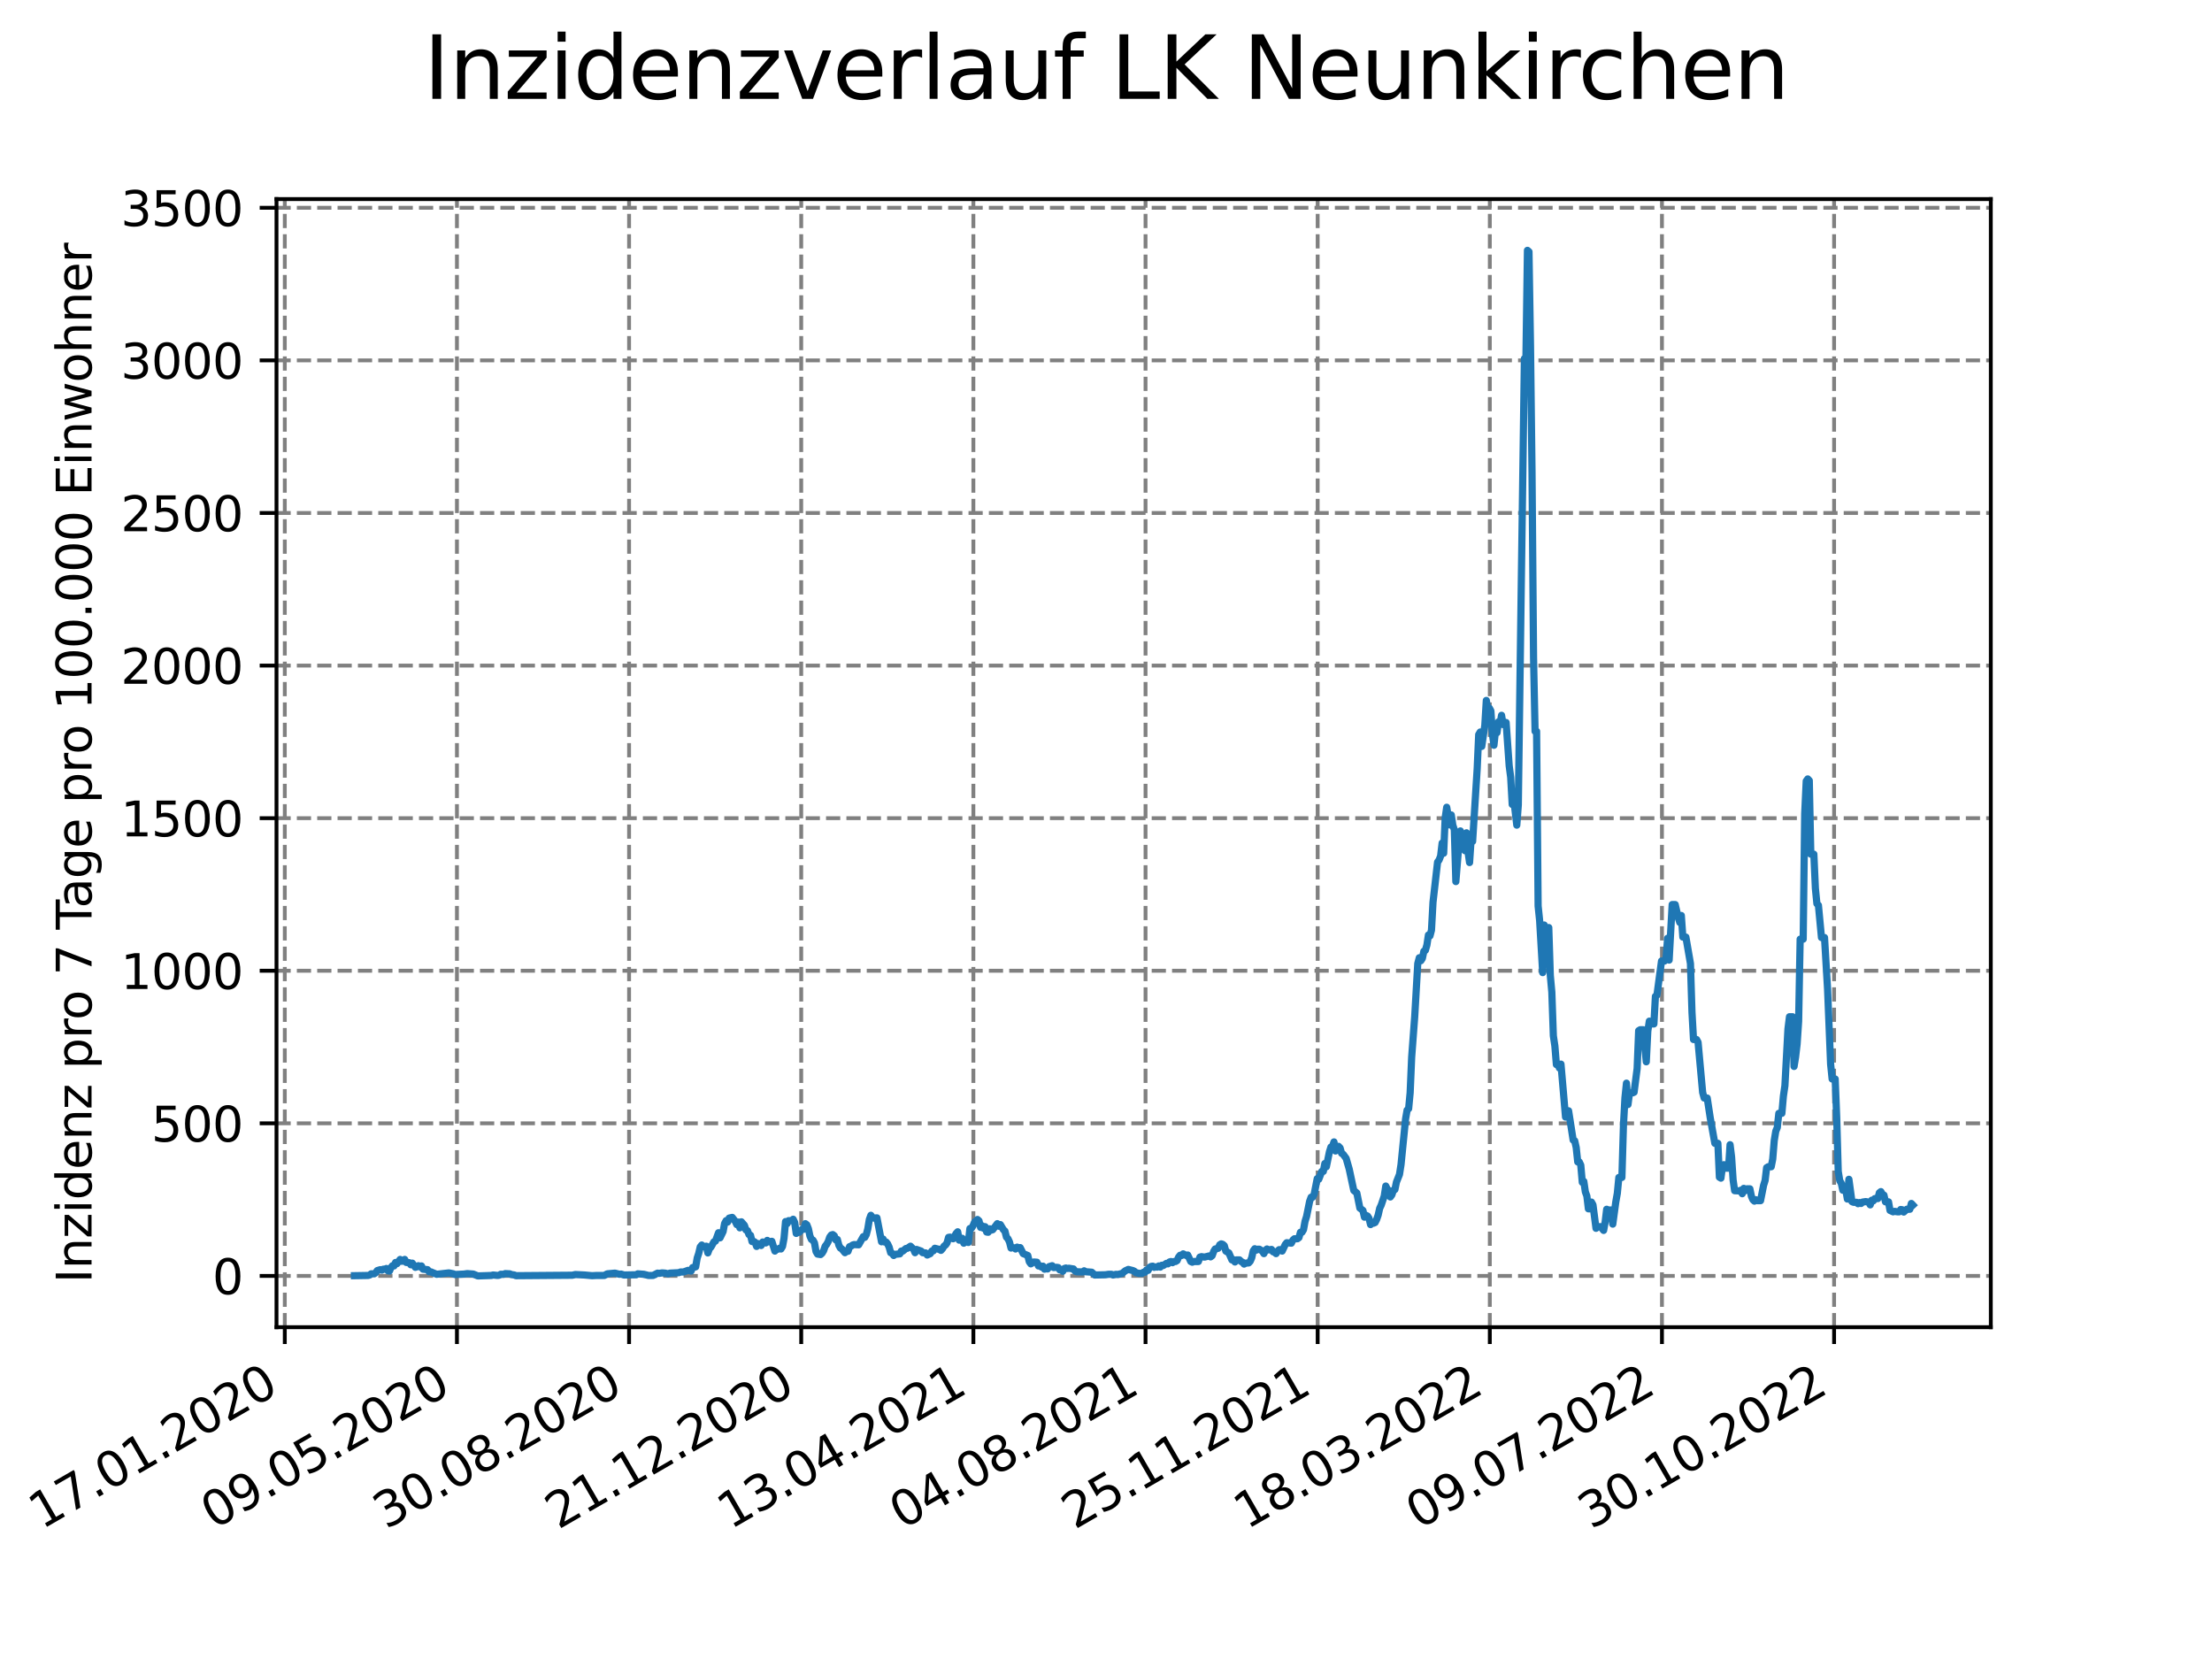 <?xml version="1.0" encoding="utf-8" standalone="no"?>
<!DOCTYPE svg PUBLIC "-//W3C//DTD SVG 1.1//EN"
  "http://www.w3.org/Graphics/SVG/1.1/DTD/svg11.dtd">
<svg xmlns:xlink="http://www.w3.org/1999/xlink" width="460.8pt" height="345.6pt" viewBox="0 0 460.8 345.6" xmlns="http://www.w3.org/2000/svg" version="1.1">
 <defs>
  <style type="text/css">*{stroke-linejoin: round; stroke-linecap: butt}</style>
 </defs>
 <g id="figure_1">
  <g id="patch_1">
   <path d="M 0 345.6 
L 460.8 345.6 
L 460.8 0 
L 0 0 
z
" style="fill: #ffffff"/>
  </g>
  <g id="axes_1">
   <g id="patch_2">
    <path d="M 57.6 276.48 
L 414.72 276.48 
L 414.72 41.472 
L 57.6 41.472 
z
" style="fill: #ffffff"/>
   </g>
   <g id="matplotlib.axis_1">
    <g id="xtick_1">
     <g id="line2d_1">
      <path d="M 59.327 276.48 
L 59.327 41.472 
" clip-path="url(#pd7fe0e16f6)" style="fill: none; stroke-dasharray: 2.96,1.28; stroke-dashoffset: 0; stroke: #808080; stroke-width: 0.8"/>
     </g>
     <g id="line2d_2">
      <defs>
       <path id="m54644ae552" d="M 0 0 
L 0 3.5 
" style="stroke: #000000; stroke-width: 0.8"/>
      </defs>
      <g>
       <use xlink:href="#m54644ae552" x="59.327" y="276.48" style="stroke: #000000; stroke-width: 0.8"/>
      </g>
     </g>
     <g id="text_1">
      <!-- 17.01.2020 -->
      <g transform="translate(8.702 318.689) rotate(-30) scale(0.1 -0.1)">
       <defs>
        <path id="DejaVuSans-31" d="M 794 531 
L 1825 531 
L 1825 4091 
L 703 3866 
L 703 4441 
L 1819 4666 
L 2450 4666 
L 2450 531 
L 3481 531 
L 3481 0 
L 794 0 
L 794 531 
z
" transform="scale(0.016)"/>
        <path id="DejaVuSans-37" d="M 525 4666 
L 3525 4666 
L 3525 4397 
L 1831 0 
L 1172 0 
L 2766 4134 
L 525 4134 
L 525 4666 
z
" transform="scale(0.016)"/>
        <path id="DejaVuSans-2e" d="M 684 794 
L 1344 794 
L 1344 0 
L 684 0 
L 684 794 
z
" transform="scale(0.016)"/>
        <path id="DejaVuSans-30" d="M 2034 4250 
Q 1547 4250 1301 3770 
Q 1056 3291 1056 2328 
Q 1056 1369 1301 889 
Q 1547 409 2034 409 
Q 2525 409 2770 889 
Q 3016 1369 3016 2328 
Q 3016 3291 2770 3770 
Q 2525 4250 2034 4250 
z
M 2034 4750 
Q 2819 4750 3233 4129 
Q 3647 3509 3647 2328 
Q 3647 1150 3233 529 
Q 2819 -91 2034 -91 
Q 1250 -91 836 529 
Q 422 1150 422 2328 
Q 422 3509 836 4129 
Q 1250 4750 2034 4750 
z
" transform="scale(0.016)"/>
        <path id="DejaVuSans-32" d="M 1228 531 
L 3431 531 
L 3431 0 
L 469 0 
L 469 531 
Q 828 903 1448 1529 
Q 2069 2156 2228 2338 
Q 2531 2678 2651 2914 
Q 2772 3150 2772 3378 
Q 2772 3750 2511 3984 
Q 2250 4219 1831 4219 
Q 1534 4219 1204 4116 
Q 875 4013 500 3803 
L 500 4441 
Q 881 4594 1212 4672 
Q 1544 4750 1819 4750 
Q 2544 4750 2975 4387 
Q 3406 4025 3406 3419 
Q 3406 3131 3298 2873 
Q 3191 2616 2906 2266 
Q 2828 2175 2409 1742 
Q 1991 1309 1228 531 
z
" transform="scale(0.016)"/>
       </defs>
       <use xlink:href="#DejaVuSans-31"/>
       <use xlink:href="#DejaVuSans-37" x="63.623"/>
       <use xlink:href="#DejaVuSans-2e" x="127.246"/>
       <use xlink:href="#DejaVuSans-30" x="159.033"/>
       <use xlink:href="#DejaVuSans-31" x="222.656"/>
       <use xlink:href="#DejaVuSans-2e" x="286.279"/>
       <use xlink:href="#DejaVuSans-32" x="318.066"/>
       <use xlink:href="#DejaVuSans-30" x="381.689"/>
       <use xlink:href="#DejaVuSans-32" x="445.312"/>
       <use xlink:href="#DejaVuSans-30" x="508.936"/>
      </g>
     </g>
    </g>
    <g id="xtick_2">
     <g id="line2d_3">
      <path d="M 95.188 276.48 
L 95.188 41.472 
" clip-path="url(#pd7fe0e16f6)" style="fill: none; stroke-dasharray: 2.96,1.28; stroke-dashoffset: 0; stroke: #808080; stroke-width: 0.8"/>
     </g>
     <g id="line2d_4">
      <g>
       <use xlink:href="#m54644ae552" x="95.188" y="276.48" style="stroke: #000000; stroke-width: 0.8"/>
      </g>
     </g>
     <g id="text_2">
      <!-- 09.05.2020 -->
      <g transform="translate(44.563 318.689) rotate(-30) scale(0.1 -0.1)">
       <defs>
        <path id="DejaVuSans-39" d="M 703 97 
L 703 672 
Q 941 559 1184 500 
Q 1428 441 1663 441 
Q 2288 441 2617 861 
Q 2947 1281 2994 2138 
Q 2813 1869 2534 1725 
Q 2256 1581 1919 1581 
Q 1219 1581 811 2004 
Q 403 2428 403 3163 
Q 403 3881 828 4315 
Q 1253 4750 1959 4750 
Q 2769 4750 3195 4129 
Q 3622 3509 3622 2328 
Q 3622 1225 3098 567 
Q 2575 -91 1691 -91 
Q 1453 -91 1209 -44 
Q 966 3 703 97 
z
M 1959 2075 
Q 2384 2075 2632 2365 
Q 2881 2656 2881 3163 
Q 2881 3666 2632 3958 
Q 2384 4250 1959 4250 
Q 1534 4250 1286 3958 
Q 1038 3666 1038 3163 
Q 1038 2656 1286 2365 
Q 1534 2075 1959 2075 
z
" transform="scale(0.016)"/>
        <path id="DejaVuSans-35" d="M 691 4666 
L 3169 4666 
L 3169 4134 
L 1269 4134 
L 1269 2991 
Q 1406 3038 1543 3061 
Q 1681 3084 1819 3084 
Q 2600 3084 3056 2656 
Q 3513 2228 3513 1497 
Q 3513 744 3044 326 
Q 2575 -91 1722 -91 
Q 1428 -91 1123 -41 
Q 819 9 494 109 
L 494 744 
Q 775 591 1075 516 
Q 1375 441 1709 441 
Q 2250 441 2565 725 
Q 2881 1009 2881 1497 
Q 2881 1984 2565 2268 
Q 2250 2553 1709 2553 
Q 1456 2553 1204 2497 
Q 953 2441 691 2322 
L 691 4666 
z
" transform="scale(0.016)"/>
       </defs>
       <use xlink:href="#DejaVuSans-30"/>
       <use xlink:href="#DejaVuSans-39" x="63.623"/>
       <use xlink:href="#DejaVuSans-2e" x="127.246"/>
       <use xlink:href="#DejaVuSans-30" x="159.033"/>
       <use xlink:href="#DejaVuSans-35" x="222.656"/>
       <use xlink:href="#DejaVuSans-2e" x="286.279"/>
       <use xlink:href="#DejaVuSans-32" x="318.066"/>
       <use xlink:href="#DejaVuSans-30" x="381.689"/>
       <use xlink:href="#DejaVuSans-32" x="445.312"/>
       <use xlink:href="#DejaVuSans-30" x="508.936"/>
      </g>
     </g>
    </g>
    <g id="xtick_3">
     <g id="line2d_5">
      <path d="M 131.049 276.48 
L 131.049 41.472 
" clip-path="url(#pd7fe0e16f6)" style="fill: none; stroke-dasharray: 2.96,1.28; stroke-dashoffset: 0; stroke: #808080; stroke-width: 0.8"/>
     </g>
     <g id="line2d_6">
      <g>
       <use xlink:href="#m54644ae552" x="131.049" y="276.48" style="stroke: #000000; stroke-width: 0.8"/>
      </g>
     </g>
     <g id="text_3">
      <!-- 30.08.2020 -->
      <g transform="translate(80.424 318.689) rotate(-30) scale(0.1 -0.1)">
       <defs>
        <path id="DejaVuSans-33" d="M 2597 2516 
Q 3050 2419 3304 2112 
Q 3559 1806 3559 1356 
Q 3559 666 3084 287 
Q 2609 -91 1734 -91 
Q 1441 -91 1130 -33 
Q 819 25 488 141 
L 488 750 
Q 750 597 1062 519 
Q 1375 441 1716 441 
Q 2309 441 2620 675 
Q 2931 909 2931 1356 
Q 2931 1769 2642 2001 
Q 2353 2234 1838 2234 
L 1294 2234 
L 1294 2753 
L 1863 2753 
Q 2328 2753 2575 2939 
Q 2822 3125 2822 3475 
Q 2822 3834 2567 4026 
Q 2313 4219 1838 4219 
Q 1578 4219 1281 4162 
Q 984 4106 628 3988 
L 628 4550 
Q 988 4650 1302 4700 
Q 1616 4750 1894 4750 
Q 2613 4750 3031 4423 
Q 3450 4097 3450 3541 
Q 3450 3153 3228 2886 
Q 3006 2619 2597 2516 
z
" transform="scale(0.016)"/>
        <path id="DejaVuSans-38" d="M 2034 2216 
Q 1584 2216 1326 1975 
Q 1069 1734 1069 1313 
Q 1069 891 1326 650 
Q 1584 409 2034 409 
Q 2484 409 2743 651 
Q 3003 894 3003 1313 
Q 3003 1734 2745 1975 
Q 2488 2216 2034 2216 
z
M 1403 2484 
Q 997 2584 770 2862 
Q 544 3141 544 3541 
Q 544 4100 942 4425 
Q 1341 4750 2034 4750 
Q 2731 4750 3128 4425 
Q 3525 4100 3525 3541 
Q 3525 3141 3298 2862 
Q 3072 2584 2669 2484 
Q 3125 2378 3379 2068 
Q 3634 1759 3634 1313 
Q 3634 634 3220 271 
Q 2806 -91 2034 -91 
Q 1263 -91 848 271 
Q 434 634 434 1313 
Q 434 1759 690 2068 
Q 947 2378 1403 2484 
z
M 1172 3481 
Q 1172 3119 1398 2916 
Q 1625 2713 2034 2713 
Q 2441 2713 2670 2916 
Q 2900 3119 2900 3481 
Q 2900 3844 2670 4047 
Q 2441 4250 2034 4250 
Q 1625 4250 1398 4047 
Q 1172 3844 1172 3481 
z
" transform="scale(0.016)"/>
       </defs>
       <use xlink:href="#DejaVuSans-33"/>
       <use xlink:href="#DejaVuSans-30" x="63.623"/>
       <use xlink:href="#DejaVuSans-2e" x="127.246"/>
       <use xlink:href="#DejaVuSans-30" x="159.033"/>
       <use xlink:href="#DejaVuSans-38" x="222.656"/>
       <use xlink:href="#DejaVuSans-2e" x="286.279"/>
       <use xlink:href="#DejaVuSans-32" x="318.066"/>
       <use xlink:href="#DejaVuSans-30" x="381.689"/>
       <use xlink:href="#DejaVuSans-32" x="445.312"/>
       <use xlink:href="#DejaVuSans-30" x="508.936"/>
      </g>
     </g>
    </g>
    <g id="xtick_4">
     <g id="line2d_7">
      <path d="M 166.91 276.48 
L 166.91 41.472 
" clip-path="url(#pd7fe0e16f6)" style="fill: none; stroke-dasharray: 2.96,1.28; stroke-dashoffset: 0; stroke: #808080; stroke-width: 0.8"/>
     </g>
     <g id="line2d_8">
      <g>
       <use xlink:href="#m54644ae552" x="166.91" y="276.48" style="stroke: #000000; stroke-width: 0.8"/>
      </g>
     </g>
     <g id="text_4">
      <!-- 21.12.2020 -->
      <g transform="translate(116.285 318.689) rotate(-30) scale(0.1 -0.1)">
       <use xlink:href="#DejaVuSans-32"/>
       <use xlink:href="#DejaVuSans-31" x="63.623"/>
       <use xlink:href="#DejaVuSans-2e" x="127.246"/>
       <use xlink:href="#DejaVuSans-31" x="159.033"/>
       <use xlink:href="#DejaVuSans-32" x="222.656"/>
       <use xlink:href="#DejaVuSans-2e" x="286.279"/>
       <use xlink:href="#DejaVuSans-32" x="318.066"/>
       <use xlink:href="#DejaVuSans-30" x="381.689"/>
       <use xlink:href="#DejaVuSans-32" x="445.312"/>
       <use xlink:href="#DejaVuSans-30" x="508.936"/>
      </g>
     </g>
    </g>
    <g id="xtick_5">
     <g id="line2d_9">
      <path d="M 202.772 276.48 
L 202.772 41.472 
" clip-path="url(#pd7fe0e16f6)" style="fill: none; stroke-dasharray: 2.96,1.28; stroke-dashoffset: 0; stroke: #808080; stroke-width: 0.8"/>
     </g>
     <g id="line2d_10">
      <g>
       <use xlink:href="#m54644ae552" x="202.772" y="276.48" style="stroke: #000000; stroke-width: 0.8"/>
      </g>
     </g>
     <g id="text_5">
      <!-- 13.04.2021 -->
      <g transform="translate(152.146 318.689) rotate(-30) scale(0.1 -0.1)">
       <defs>
        <path id="DejaVuSans-34" d="M 2419 4116 
L 825 1625 
L 2419 1625 
L 2419 4116 
z
M 2253 4666 
L 3047 4666 
L 3047 1625 
L 3713 1625 
L 3713 1100 
L 3047 1100 
L 3047 0 
L 2419 0 
L 2419 1100 
L 313 1100 
L 313 1709 
L 2253 4666 
z
" transform="scale(0.016)"/>
       </defs>
       <use xlink:href="#DejaVuSans-31"/>
       <use xlink:href="#DejaVuSans-33" x="63.623"/>
       <use xlink:href="#DejaVuSans-2e" x="127.246"/>
       <use xlink:href="#DejaVuSans-30" x="159.033"/>
       <use xlink:href="#DejaVuSans-34" x="222.656"/>
       <use xlink:href="#DejaVuSans-2e" x="286.279"/>
       <use xlink:href="#DejaVuSans-32" x="318.066"/>
       <use xlink:href="#DejaVuSans-30" x="381.689"/>
       <use xlink:href="#DejaVuSans-32" x="445.312"/>
       <use xlink:href="#DejaVuSans-31" x="508.936"/>
      </g>
     </g>
    </g>
    <g id="xtick_6">
     <g id="line2d_11">
      <path d="M 238.633 276.48 
L 238.633 41.472 
" clip-path="url(#pd7fe0e16f6)" style="fill: none; stroke-dasharray: 2.96,1.28; stroke-dashoffset: 0; stroke: #808080; stroke-width: 0.8"/>
     </g>
     <g id="line2d_12">
      <g>
       <use xlink:href="#m54644ae552" x="238.633" y="276.48" style="stroke: #000000; stroke-width: 0.8"/>
      </g>
     </g>
     <g id="text_6">
      <!-- 04.08.2021 -->
      <g transform="translate(188.008 318.689) rotate(-30) scale(0.1 -0.1)">
       <use xlink:href="#DejaVuSans-30"/>
       <use xlink:href="#DejaVuSans-34" x="63.623"/>
       <use xlink:href="#DejaVuSans-2e" x="127.246"/>
       <use xlink:href="#DejaVuSans-30" x="159.033"/>
       <use xlink:href="#DejaVuSans-38" x="222.656"/>
       <use xlink:href="#DejaVuSans-2e" x="286.279"/>
       <use xlink:href="#DejaVuSans-32" x="318.066"/>
       <use xlink:href="#DejaVuSans-30" x="381.689"/>
       <use xlink:href="#DejaVuSans-32" x="445.312"/>
       <use xlink:href="#DejaVuSans-31" x="508.936"/>
      </g>
     </g>
    </g>
    <g id="xtick_7">
     <g id="line2d_13">
      <path d="M 274.494 276.48 
L 274.494 41.472 
" clip-path="url(#pd7fe0e16f6)" style="fill: none; stroke-dasharray: 2.96,1.28; stroke-dashoffset: 0; stroke: #808080; stroke-width: 0.8"/>
     </g>
     <g id="line2d_14">
      <g>
       <use xlink:href="#m54644ae552" x="274.494" y="276.48" style="stroke: #000000; stroke-width: 0.8"/>
      </g>
     </g>
     <g id="text_7">
      <!-- 25.11.2021 -->
      <g transform="translate(223.869 318.689) rotate(-30) scale(0.1 -0.1)">
       <use xlink:href="#DejaVuSans-32"/>
       <use xlink:href="#DejaVuSans-35" x="63.623"/>
       <use xlink:href="#DejaVuSans-2e" x="127.246"/>
       <use xlink:href="#DejaVuSans-31" x="159.033"/>
       <use xlink:href="#DejaVuSans-31" x="222.656"/>
       <use xlink:href="#DejaVuSans-2e" x="286.279"/>
       <use xlink:href="#DejaVuSans-32" x="318.066"/>
       <use xlink:href="#DejaVuSans-30" x="381.689"/>
       <use xlink:href="#DejaVuSans-32" x="445.312"/>
       <use xlink:href="#DejaVuSans-31" x="508.936"/>
      </g>
     </g>
    </g>
    <g id="xtick_8">
     <g id="line2d_15">
      <path d="M 310.355 276.48 
L 310.355 41.472 
" clip-path="url(#pd7fe0e16f6)" style="fill: none; stroke-dasharray: 2.96,1.28; stroke-dashoffset: 0; stroke: #808080; stroke-width: 0.8"/>
     </g>
     <g id="line2d_16">
      <g>
       <use xlink:href="#m54644ae552" x="310.355" y="276.48" style="stroke: #000000; stroke-width: 0.8"/>
      </g>
     </g>
     <g id="text_8">
      <!-- 18.03.2022 -->
      <g transform="translate(259.73 318.689) rotate(-30) scale(0.1 -0.1)">
       <use xlink:href="#DejaVuSans-31"/>
       <use xlink:href="#DejaVuSans-38" x="63.623"/>
       <use xlink:href="#DejaVuSans-2e" x="127.246"/>
       <use xlink:href="#DejaVuSans-30" x="159.033"/>
       <use xlink:href="#DejaVuSans-33" x="222.656"/>
       <use xlink:href="#DejaVuSans-2e" x="286.279"/>
       <use xlink:href="#DejaVuSans-32" x="318.066"/>
       <use xlink:href="#DejaVuSans-30" x="381.689"/>
       <use xlink:href="#DejaVuSans-32" x="445.312"/>
       <use xlink:href="#DejaVuSans-32" x="508.936"/>
      </g>
     </g>
    </g>
    <g id="xtick_9">
     <g id="line2d_17">
      <path d="M 346.216 276.48 
L 346.216 41.472 
" clip-path="url(#pd7fe0e16f6)" style="fill: none; stroke-dasharray: 2.96,1.28; stroke-dashoffset: 0; stroke: #808080; stroke-width: 0.8"/>
     </g>
     <g id="line2d_18">
      <g>
       <use xlink:href="#m54644ae552" x="346.216" y="276.48" style="stroke: #000000; stroke-width: 0.8"/>
      </g>
     </g>
     <g id="text_9">
      <!-- 09.07.2022 -->
      <g transform="translate(295.591 318.689) rotate(-30) scale(0.1 -0.1)">
       <use xlink:href="#DejaVuSans-30"/>
       <use xlink:href="#DejaVuSans-39" x="63.623"/>
       <use xlink:href="#DejaVuSans-2e" x="127.246"/>
       <use xlink:href="#DejaVuSans-30" x="159.033"/>
       <use xlink:href="#DejaVuSans-37" x="222.656"/>
       <use xlink:href="#DejaVuSans-2e" x="286.279"/>
       <use xlink:href="#DejaVuSans-32" x="318.066"/>
       <use xlink:href="#DejaVuSans-30" x="381.689"/>
       <use xlink:href="#DejaVuSans-32" x="445.312"/>
       <use xlink:href="#DejaVuSans-32" x="508.936"/>
      </g>
     </g>
    </g>
    <g id="xtick_10">
     <g id="line2d_19">
      <path d="M 382.077 276.48 
L 382.077 41.472 
" clip-path="url(#pd7fe0e16f6)" style="fill: none; stroke-dasharray: 2.96,1.28; stroke-dashoffset: 0; stroke: #808080; stroke-width: 0.8"/>
     </g>
     <g id="line2d_20">
      <g>
       <use xlink:href="#m54644ae552" x="382.077" y="276.48" style="stroke: #000000; stroke-width: 0.8"/>
      </g>
     </g>
     <g id="text_10">
      <!-- 30.10.2022 -->
      <g transform="translate(331.452 318.689) rotate(-30) scale(0.1 -0.1)">
       <use xlink:href="#DejaVuSans-33"/>
       <use xlink:href="#DejaVuSans-30" x="63.623"/>
       <use xlink:href="#DejaVuSans-2e" x="127.246"/>
       <use xlink:href="#DejaVuSans-31" x="159.033"/>
       <use xlink:href="#DejaVuSans-30" x="222.656"/>
       <use xlink:href="#DejaVuSans-2e" x="286.279"/>
       <use xlink:href="#DejaVuSans-32" x="318.066"/>
       <use xlink:href="#DejaVuSans-30" x="381.689"/>
       <use xlink:href="#DejaVuSans-32" x="445.312"/>
       <use xlink:href="#DejaVuSans-32" x="508.936"/>
      </g>
     </g>
    </g>
   </g>
   <g id="matplotlib.axis_2">
    <g id="ytick_1">
     <g id="line2d_21">
      <path d="M 57.6 265.798 
L 414.72 265.798 
" clip-path="url(#pd7fe0e16f6)" style="fill: none; stroke-dasharray: 2.96,1.28; stroke-dashoffset: 0; stroke: #808080; stroke-width: 0.8"/>
     </g>
     <g id="line2d_22">
      <defs>
       <path id="m5345adc351" d="M 0 0 
L -3.5 0 
" style="stroke: #000000; stroke-width: 0.8"/>
      </defs>
      <g>
       <use xlink:href="#m5345adc351" x="57.6" y="265.798" style="stroke: #000000; stroke-width: 0.8"/>
      </g>
     </g>
     <g id="text_11">
      <!-- 0 -->
      <g transform="translate(44.237 269.597) scale(0.1 -0.1)">
       <use xlink:href="#DejaVuSans-30"/>
      </g>
     </g>
    </g>
    <g id="ytick_2">
     <g id="line2d_23">
      <path d="M 57.6 234.011 
L 414.72 234.011 
" clip-path="url(#pd7fe0e16f6)" style="fill: none; stroke-dasharray: 2.96,1.28; stroke-dashoffset: 0; stroke: #808080; stroke-width: 0.8"/>
     </g>
     <g id="line2d_24">
      <g>
       <use xlink:href="#m5345adc351" x="57.6" y="234.011" style="stroke: #000000; stroke-width: 0.8"/>
      </g>
     </g>
     <g id="text_12">
      <!-- 500 -->
      <g transform="translate(31.512 237.81) scale(0.1 -0.1)">
       <use xlink:href="#DejaVuSans-35"/>
       <use xlink:href="#DejaVuSans-30" x="63.623"/>
       <use xlink:href="#DejaVuSans-30" x="127.246"/>
      </g>
     </g>
    </g>
    <g id="ytick_3">
     <g id="line2d_25">
      <path d="M 57.6 202.223 
L 414.72 202.223 
" clip-path="url(#pd7fe0e16f6)" style="fill: none; stroke-dasharray: 2.96,1.28; stroke-dashoffset: 0; stroke: #808080; stroke-width: 0.8"/>
     </g>
     <g id="line2d_26">
      <g>
       <use xlink:href="#m5345adc351" x="57.6" y="202.223" style="stroke: #000000; stroke-width: 0.8"/>
      </g>
     </g>
     <g id="text_13">
      <!-- 1000 -->
      <g transform="translate(25.15 206.023) scale(0.1 -0.1)">
       <use xlink:href="#DejaVuSans-31"/>
       <use xlink:href="#DejaVuSans-30" x="63.623"/>
       <use xlink:href="#DejaVuSans-30" x="127.246"/>
       <use xlink:href="#DejaVuSans-30" x="190.869"/>
      </g>
     </g>
    </g>
    <g id="ytick_4">
     <g id="line2d_27">
      <path d="M 57.6 170.436 
L 414.72 170.436 
" clip-path="url(#pd7fe0e16f6)" style="fill: none; stroke-dasharray: 2.96,1.28; stroke-dashoffset: 0; stroke: #808080; stroke-width: 0.8"/>
     </g>
     <g id="line2d_28">
      <g>
       <use xlink:href="#m5345adc351" x="57.6" y="170.436" style="stroke: #000000; stroke-width: 0.8"/>
      </g>
     </g>
     <g id="text_14">
      <!-- 1500 -->
      <g transform="translate(25.15 174.235) scale(0.1 -0.1)">
       <use xlink:href="#DejaVuSans-31"/>
       <use xlink:href="#DejaVuSans-35" x="63.623"/>
       <use xlink:href="#DejaVuSans-30" x="127.246"/>
       <use xlink:href="#DejaVuSans-30" x="190.869"/>
      </g>
     </g>
    </g>
    <g id="ytick_5">
     <g id="line2d_29">
      <path d="M 57.6 138.649 
L 414.72 138.649 
" clip-path="url(#pd7fe0e16f6)" style="fill: none; stroke-dasharray: 2.96,1.28; stroke-dashoffset: 0; stroke: #808080; stroke-width: 0.8"/>
     </g>
     <g id="line2d_30">
      <g>
       <use xlink:href="#m5345adc351" x="57.6" y="138.649" style="stroke: #000000; stroke-width: 0.8"/>
      </g>
     </g>
     <g id="text_15">
      <!-- 2000 -->
      <g transform="translate(25.15 142.448) scale(0.1 -0.1)">
       <use xlink:href="#DejaVuSans-32"/>
       <use xlink:href="#DejaVuSans-30" x="63.623"/>
       <use xlink:href="#DejaVuSans-30" x="127.246"/>
       <use xlink:href="#DejaVuSans-30" x="190.869"/>
      </g>
     </g>
    </g>
    <g id="ytick_6">
     <g id="line2d_31">
      <path d="M 57.6 106.862 
L 414.72 106.862 
" clip-path="url(#pd7fe0e16f6)" style="fill: none; stroke-dasharray: 2.96,1.28; stroke-dashoffset: 0; stroke: #808080; stroke-width: 0.8"/>
     </g>
     <g id="line2d_32">
      <g>
       <use xlink:href="#m5345adc351" x="57.6" y="106.862" style="stroke: #000000; stroke-width: 0.8"/>
      </g>
     </g>
     <g id="text_16">
      <!-- 2500 -->
      <g transform="translate(25.15 110.661) scale(0.1 -0.1)">
       <use xlink:href="#DejaVuSans-32"/>
       <use xlink:href="#DejaVuSans-35" x="63.623"/>
       <use xlink:href="#DejaVuSans-30" x="127.246"/>
       <use xlink:href="#DejaVuSans-30" x="190.869"/>
      </g>
     </g>
    </g>
    <g id="ytick_7">
     <g id="line2d_33">
      <path d="M 57.6 75.074 
L 414.72 75.074 
" clip-path="url(#pd7fe0e16f6)" style="fill: none; stroke-dasharray: 2.96,1.28; stroke-dashoffset: 0; stroke: #808080; stroke-width: 0.8"/>
     </g>
     <g id="line2d_34">
      <g>
       <use xlink:href="#m5345adc351" x="57.6" y="75.074" style="stroke: #000000; stroke-width: 0.8"/>
      </g>
     </g>
     <g id="text_17">
      <!-- 3000 -->
      <g transform="translate(25.15 78.874) scale(0.1 -0.1)">
       <use xlink:href="#DejaVuSans-33"/>
       <use xlink:href="#DejaVuSans-30" x="63.623"/>
       <use xlink:href="#DejaVuSans-30" x="127.246"/>
       <use xlink:href="#DejaVuSans-30" x="190.869"/>
      </g>
     </g>
    </g>
    <g id="ytick_8">
     <g id="line2d_35">
      <path d="M 57.6 43.287 
L 414.72 43.287 
" clip-path="url(#pd7fe0e16f6)" style="fill: none; stroke-dasharray: 2.96,1.28; stroke-dashoffset: 0; stroke: #808080; stroke-width: 0.8"/>
     </g>
     <g id="line2d_36">
      <g>
       <use xlink:href="#m5345adc351" x="57.6" y="43.287" style="stroke: #000000; stroke-width: 0.8"/>
      </g>
     </g>
     <g id="text_18">
      <!-- 3500 -->
      <g transform="translate(25.15 47.086) scale(0.1 -0.1)">
       <use xlink:href="#DejaVuSans-33"/>
       <use xlink:href="#DejaVuSans-35" x="63.623"/>
       <use xlink:href="#DejaVuSans-30" x="127.246"/>
       <use xlink:href="#DejaVuSans-30" x="190.869"/>
      </g>
     </g>
    </g>
    <g id="text_19">
     <!-- Inzidenz pro 7 Tage pro 100.000 Einwohner -->
     <g transform="translate(19.07 267.301) rotate(-90) scale(0.1 -0.1)">
      <defs>
       <path id="DejaVuSans-49" d="M 628 4666 
L 1259 4666 
L 1259 0 
L 628 0 
L 628 4666 
z
" transform="scale(0.016)"/>
       <path id="DejaVuSans-6e" d="M 3513 2113 
L 3513 0 
L 2938 0 
L 2938 2094 
Q 2938 2591 2744 2837 
Q 2550 3084 2163 3084 
Q 1697 3084 1428 2787 
Q 1159 2491 1159 1978 
L 1159 0 
L 581 0 
L 581 3500 
L 1159 3500 
L 1159 2956 
Q 1366 3272 1645 3428 
Q 1925 3584 2291 3584 
Q 2894 3584 3203 3211 
Q 3513 2838 3513 2113 
z
" transform="scale(0.016)"/>
       <path id="DejaVuSans-7a" d="M 353 3500 
L 3084 3500 
L 3084 2975 
L 922 459 
L 3084 459 
L 3084 0 
L 275 0 
L 275 525 
L 2438 3041 
L 353 3041 
L 353 3500 
z
" transform="scale(0.016)"/>
       <path id="DejaVuSans-69" d="M 603 3500 
L 1178 3500 
L 1178 0 
L 603 0 
L 603 3500 
z
M 603 4863 
L 1178 4863 
L 1178 4134 
L 603 4134 
L 603 4863 
z
" transform="scale(0.016)"/>
       <path id="DejaVuSans-64" d="M 2906 2969 
L 2906 4863 
L 3481 4863 
L 3481 0 
L 2906 0 
L 2906 525 
Q 2725 213 2448 61 
Q 2172 -91 1784 -91 
Q 1150 -91 751 415 
Q 353 922 353 1747 
Q 353 2572 751 3078 
Q 1150 3584 1784 3584 
Q 2172 3584 2448 3432 
Q 2725 3281 2906 2969 
z
M 947 1747 
Q 947 1113 1208 752 
Q 1469 391 1925 391 
Q 2381 391 2643 752 
Q 2906 1113 2906 1747 
Q 2906 2381 2643 2742 
Q 2381 3103 1925 3103 
Q 1469 3103 1208 2742 
Q 947 2381 947 1747 
z
" transform="scale(0.016)"/>
       <path id="DejaVuSans-65" d="M 3597 1894 
L 3597 1613 
L 953 1613 
Q 991 1019 1311 708 
Q 1631 397 2203 397 
Q 2534 397 2845 478 
Q 3156 559 3463 722 
L 3463 178 
Q 3153 47 2828 -22 
Q 2503 -91 2169 -91 
Q 1331 -91 842 396 
Q 353 884 353 1716 
Q 353 2575 817 3079 
Q 1281 3584 2069 3584 
Q 2775 3584 3186 3129 
Q 3597 2675 3597 1894 
z
M 3022 2063 
Q 3016 2534 2758 2815 
Q 2500 3097 2075 3097 
Q 1594 3097 1305 2825 
Q 1016 2553 972 2059 
L 3022 2063 
z
" transform="scale(0.016)"/>
       <path id="DejaVuSans-20" transform="scale(0.016)"/>
       <path id="DejaVuSans-70" d="M 1159 525 
L 1159 -1331 
L 581 -1331 
L 581 3500 
L 1159 3500 
L 1159 2969 
Q 1341 3281 1617 3432 
Q 1894 3584 2278 3584 
Q 2916 3584 3314 3078 
Q 3713 2572 3713 1747 
Q 3713 922 3314 415 
Q 2916 -91 2278 -91 
Q 1894 -91 1617 61 
Q 1341 213 1159 525 
z
M 3116 1747 
Q 3116 2381 2855 2742 
Q 2594 3103 2138 3103 
Q 1681 3103 1420 2742 
Q 1159 2381 1159 1747 
Q 1159 1113 1420 752 
Q 1681 391 2138 391 
Q 2594 391 2855 752 
Q 3116 1113 3116 1747 
z
" transform="scale(0.016)"/>
       <path id="DejaVuSans-72" d="M 2631 2963 
Q 2534 3019 2420 3045 
Q 2306 3072 2169 3072 
Q 1681 3072 1420 2755 
Q 1159 2438 1159 1844 
L 1159 0 
L 581 0 
L 581 3500 
L 1159 3500 
L 1159 2956 
Q 1341 3275 1631 3429 
Q 1922 3584 2338 3584 
Q 2397 3584 2469 3576 
Q 2541 3569 2628 3553 
L 2631 2963 
z
" transform="scale(0.016)"/>
       <path id="DejaVuSans-6f" d="M 1959 3097 
Q 1497 3097 1228 2736 
Q 959 2375 959 1747 
Q 959 1119 1226 758 
Q 1494 397 1959 397 
Q 2419 397 2687 759 
Q 2956 1122 2956 1747 
Q 2956 2369 2687 2733 
Q 2419 3097 1959 3097 
z
M 1959 3584 
Q 2709 3584 3137 3096 
Q 3566 2609 3566 1747 
Q 3566 888 3137 398 
Q 2709 -91 1959 -91 
Q 1206 -91 779 398 
Q 353 888 353 1747 
Q 353 2609 779 3096 
Q 1206 3584 1959 3584 
z
" transform="scale(0.016)"/>
       <path id="DejaVuSans-54" d="M -19 4666 
L 3928 4666 
L 3928 4134 
L 2272 4134 
L 2272 0 
L 1638 0 
L 1638 4134 
L -19 4134 
L -19 4666 
z
" transform="scale(0.016)"/>
       <path id="DejaVuSans-61" d="M 2194 1759 
Q 1497 1759 1228 1600 
Q 959 1441 959 1056 
Q 959 750 1161 570 
Q 1363 391 1709 391 
Q 2188 391 2477 730 
Q 2766 1069 2766 1631 
L 2766 1759 
L 2194 1759 
z
M 3341 1997 
L 3341 0 
L 2766 0 
L 2766 531 
Q 2569 213 2275 61 
Q 1981 -91 1556 -91 
Q 1019 -91 701 211 
Q 384 513 384 1019 
Q 384 1609 779 1909 
Q 1175 2209 1959 2209 
L 2766 2209 
L 2766 2266 
Q 2766 2663 2505 2880 
Q 2244 3097 1772 3097 
Q 1472 3097 1187 3025 
Q 903 2953 641 2809 
L 641 3341 
Q 956 3463 1253 3523 
Q 1550 3584 1831 3584 
Q 2591 3584 2966 3190 
Q 3341 2797 3341 1997 
z
" transform="scale(0.016)"/>
       <path id="DejaVuSans-67" d="M 2906 1791 
Q 2906 2416 2648 2759 
Q 2391 3103 1925 3103 
Q 1463 3103 1205 2759 
Q 947 2416 947 1791 
Q 947 1169 1205 825 
Q 1463 481 1925 481 
Q 2391 481 2648 825 
Q 2906 1169 2906 1791 
z
M 3481 434 
Q 3481 -459 3084 -895 
Q 2688 -1331 1869 -1331 
Q 1566 -1331 1297 -1286 
Q 1028 -1241 775 -1147 
L 775 -588 
Q 1028 -725 1275 -790 
Q 1522 -856 1778 -856 
Q 2344 -856 2625 -561 
Q 2906 -266 2906 331 
L 2906 616 
Q 2728 306 2450 153 
Q 2172 0 1784 0 
Q 1141 0 747 490 
Q 353 981 353 1791 
Q 353 2603 747 3093 
Q 1141 3584 1784 3584 
Q 2172 3584 2450 3431 
Q 2728 3278 2906 2969 
L 2906 3500 
L 3481 3500 
L 3481 434 
z
" transform="scale(0.016)"/>
       <path id="DejaVuSans-45" d="M 628 4666 
L 3578 4666 
L 3578 4134 
L 1259 4134 
L 1259 2753 
L 3481 2753 
L 3481 2222 
L 1259 2222 
L 1259 531 
L 3634 531 
L 3634 0 
L 628 0 
L 628 4666 
z
" transform="scale(0.016)"/>
       <path id="DejaVuSans-77" d="M 269 3500 
L 844 3500 
L 1563 769 
L 2278 3500 
L 2956 3500 
L 3675 769 
L 4391 3500 
L 4966 3500 
L 4050 0 
L 3372 0 
L 2619 2869 
L 1863 0 
L 1184 0 
L 269 3500 
z
" transform="scale(0.016)"/>
       <path id="DejaVuSans-68" d="M 3513 2113 
L 3513 0 
L 2938 0 
L 2938 2094 
Q 2938 2591 2744 2837 
Q 2550 3084 2163 3084 
Q 1697 3084 1428 2787 
Q 1159 2491 1159 1978 
L 1159 0 
L 581 0 
L 581 4863 
L 1159 4863 
L 1159 2956 
Q 1366 3272 1645 3428 
Q 1925 3584 2291 3584 
Q 2894 3584 3203 3211 
Q 3513 2838 3513 2113 
z
" transform="scale(0.016)"/>
      </defs>
      <use xlink:href="#DejaVuSans-49"/>
      <use xlink:href="#DejaVuSans-6e" x="29.492"/>
      <use xlink:href="#DejaVuSans-7a" x="92.871"/>
      <use xlink:href="#DejaVuSans-69" x="145.361"/>
      <use xlink:href="#DejaVuSans-64" x="173.145"/>
      <use xlink:href="#DejaVuSans-65" x="236.621"/>
      <use xlink:href="#DejaVuSans-6e" x="298.145"/>
      <use xlink:href="#DejaVuSans-7a" x="361.523"/>
      <use xlink:href="#DejaVuSans-20" x="414.014"/>
      <use xlink:href="#DejaVuSans-70" x="445.801"/>
      <use xlink:href="#DejaVuSans-72" x="509.277"/>
      <use xlink:href="#DejaVuSans-6f" x="548.141"/>
      <use xlink:href="#DejaVuSans-20" x="609.322"/>
      <use xlink:href="#DejaVuSans-37" x="641.109"/>
      <use xlink:href="#DejaVuSans-20" x="704.732"/>
      <use xlink:href="#DejaVuSans-54" x="736.52"/>
      <use xlink:href="#DejaVuSans-61" x="781.104"/>
      <use xlink:href="#DejaVuSans-67" x="842.383"/>
      <use xlink:href="#DejaVuSans-65" x="905.859"/>
      <use xlink:href="#DejaVuSans-20" x="967.383"/>
      <use xlink:href="#DejaVuSans-70" x="999.17"/>
      <use xlink:href="#DejaVuSans-72" x="1062.646"/>
      <use xlink:href="#DejaVuSans-6f" x="1101.51"/>
      <use xlink:href="#DejaVuSans-20" x="1162.691"/>
      <use xlink:href="#DejaVuSans-31" x="1194.479"/>
      <use xlink:href="#DejaVuSans-30" x="1258.102"/>
      <use xlink:href="#DejaVuSans-30" x="1321.725"/>
      <use xlink:href="#DejaVuSans-2e" x="1385.348"/>
      <use xlink:href="#DejaVuSans-30" x="1417.135"/>
      <use xlink:href="#DejaVuSans-30" x="1480.758"/>
      <use xlink:href="#DejaVuSans-30" x="1544.381"/>
      <use xlink:href="#DejaVuSans-20" x="1608.004"/>
      <use xlink:href="#DejaVuSans-45" x="1639.791"/>
      <use xlink:href="#DejaVuSans-69" x="1702.975"/>
      <use xlink:href="#DejaVuSans-6e" x="1730.758"/>
      <use xlink:href="#DejaVuSans-77" x="1794.137"/>
      <use xlink:href="#DejaVuSans-6f" x="1875.924"/>
      <use xlink:href="#DejaVuSans-68" x="1937.105"/>
      <use xlink:href="#DejaVuSans-6e" x="2000.484"/>
      <use xlink:href="#DejaVuSans-65" x="2063.863"/>
      <use xlink:href="#DejaVuSans-72" x="2125.387"/>
     </g>
    </g>
   </g>
   <g id="line2d_37">
    <path d="M 73.833 265.749 
L 76.689 265.701 
L 77.006 265.604 
L 77.324 265.362 
L 77.958 265.362 
L 78.276 265.121 
L 78.593 264.685 
L 79.228 264.492 
L 79.545 264.588 
L 79.862 264.395 
L 80.18 264.395 
L 80.497 264.25 
L 80.815 264.733 
L 81.132 264.782 
L 81.449 264.056 
L 81.767 263.669 
L 82.084 263.718 
L 82.401 262.992 
L 82.719 263.234 
L 83.353 262.363 
L 83.671 262.75 
L 83.988 262.702 
L 84.305 262.363 
L 84.623 262.992 
L 85.258 263.04 
L 85.575 263.476 
L 85.892 263.137 
L 86.527 264.008 
L 86.844 263.911 
L 87.162 263.669 
L 87.479 263.911 
L 87.796 263.718 
L 88.114 264.395 
L 89.066 264.492 
L 89.383 264.927 
L 89.7 264.927 
L 90.97 265.459 
L 93.509 265.169 
L 94.461 265.362 
L 94.778 265.508 
L 96.682 265.411 
L 97.317 265.314 
L 98.586 265.411 
L 99.539 265.798 
L 102.395 265.701 
L 102.712 265.604 
L 103.664 265.701 
L 103.981 265.653 
L 104.299 265.459 
L 104.934 265.459 
L 105.251 265.314 
L 106.203 265.362 
L 106.52 265.508 
L 107.155 265.604 
L 107.472 265.749 
L 119.215 265.653 
L 119.849 265.508 
L 121.753 265.604 
L 123.34 265.749 
L 124.292 265.701 
L 125.879 265.701 
L 126.514 265.362 
L 128.1 265.217 
L 129.053 265.459 
L 129.37 265.411 
L 130.005 265.604 
L 132.543 265.556 
L 132.861 265.362 
L 134.13 265.459 
L 135.082 265.701 
L 136.034 265.701 
L 136.986 265.217 
L 137.304 265.266 
L 137.939 265.169 
L 138.573 265.217 
L 139.208 265.362 
L 139.525 265.217 
L 141.429 265.121 
L 141.747 264.975 
L 142.381 264.975 
L 143.334 264.637 
L 143.968 264.782 
L 144.286 264.056 
L 144.92 263.911 
L 145.238 262.073 
L 145.555 261.105 
L 145.872 259.75 
L 146.19 259.363 
L 146.507 259.702 
L 147.142 259.605 
L 147.459 261.008 
L 147.777 260.137 
L 148.094 259.799 
L 148.729 258.686 
L 149.046 258.541 
L 149.681 256.799 
L 149.998 257.864 
L 150.633 256.557 
L 150.95 254.864 
L 151.267 254.284 
L 151.585 254.574 
L 151.902 253.751 
L 152.537 253.606 
L 153.172 254.429 
L 153.489 255.106 
L 153.806 254.574 
L 154.124 255.783 
L 154.441 254.525 
L 155.076 255.251 
L 155.393 256.219 
L 155.71 256.364 
L 156.028 257.186 
L 156.345 257.331 
L 156.662 258.638 
L 156.98 258.589 
L 157.297 258.783 
L 157.615 259.654 
L 157.932 259.073 
L 158.567 259.46 
L 158.884 258.734 
L 159.519 258.928 
L 159.836 258.396 
L 160.153 258.686 
L 160.788 258.589 
L 161.423 260.621 
L 161.74 260.234 
L 162.058 260.234 
L 162.375 260.041 
L 162.692 260.186 
L 163.01 259.654 
L 163.327 257.96 
L 163.644 254.477 
L 163.962 254.912 
L 164.279 254.284 
L 164.914 254.284 
L 165.231 253.993 
L 165.548 254.671 
L 165.866 256.944 
L 166.183 256.751 
L 166.5 256.702 
L 167.135 256.025 
L 167.453 256.074 
L 167.77 254.912 
L 168.087 255.154 
L 168.405 255.977 
L 168.722 257.477 
L 169.039 258.202 
L 169.357 258.347 
L 169.674 258.928 
L 169.991 260.718 
L 170.309 261.25 
L 170.943 261.347 
L 171.261 261.057 
L 171.578 260.524 
L 171.896 259.605 
L 172.213 259.218 
L 172.53 258.638 
L 172.848 257.718 
L 173.165 257.283 
L 173.482 257.186 
L 173.8 257.428 
L 174.117 258.299 
L 174.434 258.202 
L 174.752 259.412 
L 175.069 259.992 
L 175.386 260.186 
L 176.021 260.96 
L 176.339 260.524 
L 176.656 260.67 
L 176.973 259.702 
L 177.291 259.605 
L 177.608 259.363 
L 177.925 259.267 
L 178.877 259.315 
L 179.829 257.622 
L 180.147 257.767 
L 180.464 257.186 
L 180.781 255.977 
L 181.099 254.042 
L 181.416 253.171 
L 181.734 253.606 
L 182.051 253.751 
L 182.686 253.703 
L 183.638 258.686 
L 183.955 258.105 
L 184.272 258.734 
L 184.59 258.734 
L 184.907 259.121 
L 185.224 259.799 
L 185.542 260.96 
L 185.859 261.105 
L 186.177 261.54 
L 186.494 261.299 
L 187.446 261.202 
L 187.763 260.621 
L 188.081 260.621 
L 188.715 260.089 
L 189.033 260.041 
L 189.667 259.605 
L 190.302 260.234 
L 190.62 260.96 
L 190.937 260.283 
L 191.889 260.621 
L 192.206 260.96 
L 192.841 261.008 
L 193.158 261.444 
L 193.793 261.153 
L 194.11 260.621 
L 194.428 260.573 
L 194.745 260.041 
L 195.697 260.283 
L 196.015 260.476 
L 196.332 260.137 
L 196.649 259.605 
L 196.967 259.363 
L 197.284 258.928 
L 197.601 257.767 
L 197.919 257.718 
L 198.236 257.96 
L 198.553 258.057 
L 199.188 256.944 
L 199.505 256.606 
L 199.823 258.347 
L 200.14 258.299 
L 200.458 257.96 
L 200.775 258.976 
L 201.092 258.638 
L 201.727 258.831 
L 202.044 255.928 
L 202.362 255.88 
L 202.679 255.396 
L 202.996 254.622 
L 203.631 254.042 
L 203.948 254.332 
L 204.266 255.687 
L 204.583 255.348 
L 204.9 255.88 
L 205.218 255.541 
L 205.535 256.654 
L 205.853 256.702 
L 206.17 255.977 
L 206.487 256.267 
L 206.805 256.17 
L 207.757 254.912 
L 208.074 255.445 
L 208.391 255.106 
L 209.026 256.17 
L 209.343 256.461 
L 209.661 257.718 
L 209.978 258.057 
L 210.296 258.734 
L 210.613 259.992 
L 210.93 259.896 
L 211.248 259.944 
L 211.565 260.186 
L 211.882 259.799 
L 212.2 259.944 
L 212.517 259.896 
L 213.152 261.153 
L 214.104 261.54 
L 214.421 262.847 
L 214.739 263.282 
L 215.373 262.895 
L 216.008 262.943 
L 216.325 263.718 
L 216.643 263.669 
L 216.96 263.959 
L 217.277 263.766 
L 217.595 264.395 
L 217.912 264.298 
L 218.229 264.346 
L 218.547 263.863 
L 219.181 263.669 
L 219.499 264.056 
L 220.134 264.008 
L 220.451 264.056 
L 220.768 264.54 
L 221.086 264.588 
L 221.403 264.83 
L 221.72 264.25 
L 222.038 264.153 
L 222.355 264.25 
L 222.672 264.201 
L 223.307 264.298 
L 223.624 264.346 
L 223.942 264.782 
L 224.259 264.927 
L 225.529 264.975 
L 225.846 264.733 
L 226.163 264.927 
L 227.433 265.024 
L 228.067 265.604 
L 230.289 265.556 
L 230.924 265.459 
L 231.558 265.459 
L 231.876 265.604 
L 232.51 265.459 
L 232.828 265.508 
L 233.78 265.266 
L 234.415 264.733 
L 235.049 264.443 
L 236.001 264.685 
L 236.319 264.83 
L 236.636 265.121 
L 237.271 265.266 
L 237.905 265.266 
L 238.223 265.024 
L 238.54 265.024 
L 238.858 264.54 
L 239.175 264.637 
L 239.492 264.008 
L 239.81 263.814 
L 240.127 263.766 
L 240.444 264.008 
L 240.762 263.911 
L 241.079 263.959 
L 241.396 263.718 
L 241.714 263.959 
L 242.031 263.572 
L 242.348 263.621 
L 242.983 263.185 
L 243.3 263.282 
L 243.618 262.895 
L 243.935 262.798 
L 244.253 263.04 
L 244.57 262.798 
L 244.887 262.798 
L 245.205 262.605 
L 245.522 261.879 
L 245.839 261.492 
L 246.157 261.54 
L 246.474 261.202 
L 247.109 261.54 
L 247.426 261.444 
L 248.061 262.798 
L 248.378 262.943 
L 248.696 262.798 
L 249.648 262.798 
L 249.965 261.879 
L 250.282 261.782 
L 250.917 261.879 
L 251.869 261.637 
L 252.186 261.831 
L 252.504 261.589 
L 252.821 260.718 
L 253.139 260.186 
L 253.773 260.041 
L 254.091 259.315 
L 254.408 259.121 
L 254.725 259.218 
L 255.043 259.508 
L 255.36 260.621 
L 255.995 261.008 
L 256.629 262.46 
L 256.947 262.411 
L 257.264 262.895 
L 257.581 262.46 
L 258.216 262.46 
L 258.534 262.798 
L 258.851 262.943 
L 259.168 263.33 
L 259.486 263.137 
L 260.12 263.089 
L 260.438 262.75 
L 260.755 262.024 
L 261.072 260.573 
L 261.39 260.137 
L 261.707 260.428 
L 262.024 260.234 
L 262.342 260.234 
L 262.977 260.621 
L 263.294 261.153 
L 263.611 260.476 
L 263.929 260.186 
L 264.246 260.379 
L 264.881 260.283 
L 265.198 260.766 
L 265.515 260.863 
L 265.833 261.153 
L 266.15 260.621 
L 266.467 260.331 
L 266.785 260.331 
L 267.102 260.621 
L 267.737 259.267 
L 268.054 258.88 
L 269.006 258.976 
L 269.324 258.347 
L 269.641 258.057 
L 270.276 258.057 
L 270.593 257.815 
L 270.91 256.702 
L 271.228 256.702 
L 271.545 256.17 
L 271.862 254.429 
L 272.18 253.413 
L 272.815 250.268 
L 273.132 249.397 
L 273.449 249.397 
L 273.767 248.768 
L 274.401 245.527 
L 274.719 245.672 
L 275.353 244.027 
L 275.671 244.027 
L 275.988 242.382 
L 276.305 243.059 
L 276.94 239.963 
L 277.258 238.947 
L 277.575 238.85 
L 277.892 237.883 
L 278.21 239.77 
L 278.527 238.996 
L 278.844 238.802 
L 279.162 239.141 
L 279.479 240.253 
L 279.796 240.447 
L 280.431 241.318 
L 281.066 243.543 
L 282.018 247.994 
L 282.653 248.526 
L 283.287 251.671 
L 283.922 252.155 
L 284.239 253.558 
L 284.557 253.171 
L 284.874 253.316 
L 285.191 253.8 
L 285.509 255.106 
L 285.826 254.719 
L 286.143 254.816 
L 286.461 254.671 
L 286.778 254.042 
L 287.096 253.122 
L 287.413 251.719 
L 287.73 251.042 
L 288.365 249.155 
L 288.682 247.075 
L 289 247.704 
L 289.317 248.043 
L 289.634 249.349 
L 289.952 248.913 
L 290.269 247.946 
L 290.586 247.801 
L 290.904 246.253 
L 291.539 244.656 
L 291.856 242.624 
L 292.808 233.093 
L 293.125 231.255 
L 293.443 230.965 
L 293.76 227.626 
L 294.077 220.224 
L 294.712 211.758 
L 295.347 200.727 
L 295.664 199.518 
L 295.981 200.147 
L 296.299 199.663 
L 296.616 198.163 
L 296.934 197.97 
L 297.251 196.857 
L 297.568 194.777 
L 297.886 194.97 
L 298.203 193.761 
L 298.52 187.955 
L 299.472 179.586 
L 299.79 179.15 
L 300.107 178.328 
L 300.424 175.619 
L 300.742 177.747 
L 301.059 170.345 
L 301.377 168.168 
L 302.011 171.845 
L 302.329 169.765 
L 302.646 171.893 
L 302.963 172.861 
L 303.281 183.65 
L 303.915 175.86 
L 304.233 173.103 
L 304.55 175.425 
L 304.867 176.102 
L 305.185 177.215 
L 305.502 173.49 
L 305.82 177.505 
L 306.137 179.682 
L 306.454 174.99 
L 306.772 175.28 
L 307.724 160.137 
L 308.041 153.025 
L 308.358 152.493 
L 308.676 155.493 
L 309.31 151.139 
L 309.628 145.914 
L 309.945 147.945 
L 310.262 147.51 
L 310.58 148.091 
L 310.897 152.88 
L 311.215 155.251 
L 311.532 152.251 
L 311.849 152.638 
L 312.167 150.364 
L 312.484 150.8 
L 312.801 149.01 
L 313.119 150.945 
L 313.436 150.461 
L 313.753 150.51 
L 314.388 159.508 
L 314.705 161.927 
L 315.023 167.588 
L 315.34 166.523 
L 315.975 171.893 
L 316.292 167.684 
L 316.927 120.563 
L 317.562 74.699 
L 317.879 74.699 
L 318.196 52.154 
L 318.514 52.444 
L 318.831 71.99 
L 319.148 98.405 
L 319.466 136.963 
L 319.783 152.348 
L 320.1 152.348 
L 320.418 188.729 
L 320.735 191.777 
L 321.37 202.614 
L 321.687 192.696 
L 322.005 198.502 
L 322.322 198.502 
L 322.639 193.229 
L 322.957 203.195 
L 323.274 206.678 
L 323.591 215.773 
L 323.909 217.902 
L 324.226 221.773 
L 324.543 221.773 
L 324.861 222.498 
L 325.178 221.676 
L 326.13 232.706 
L 326.448 231.4 
L 326.765 231.4 
L 327.717 237.496 
L 328.034 237.641 
L 328.352 239.044 
L 328.669 242.044 
L 328.986 242.044 
L 329.304 242.721 
L 329.621 246.301 
L 329.939 246.107 
L 330.256 248.284 
L 330.573 249.155 
L 330.891 251.816 
L 331.208 251.816 
L 331.525 250.413 
L 331.843 250.994 
L 332.477 255.88 
L 332.795 255.541 
L 333.429 255.541 
L 334.064 256.315 
L 334.381 254.574 
L 334.699 251.913 
L 335.016 252.058 
L 335.651 252.058 
L 335.968 255.009 
L 336.603 250.365 
L 336.92 248.575 
L 337.238 245.285 
L 337.872 245.285 
L 338.19 234.545 
L 338.507 228.691 
L 338.824 225.643 
L 339.142 230.094 
L 339.459 227.675 
L 340.094 227.675 
L 340.411 227.53 
L 341.046 222.595 
L 341.363 214.709 
L 341.681 214.516 
L 342.315 214.516 
L 342.95 221.192 
L 343.267 214.806 
L 343.585 212.726 
L 343.902 213.306 
L 344.537 213.306 
L 344.854 207.549 
L 345.172 207.307 
L 346.124 200.195 
L 346.758 200.195 
L 347.076 199.566 
L 347.393 195.454 
L 347.71 200.002 
L 348.345 188.439 
L 348.98 188.439 
L 349.615 191.197 
L 349.932 192.164 
L 350.249 190.713 
L 350.567 195.212 
L 351.201 195.212 
L 352.153 200.727 
L 352.471 210.887 
L 352.788 216.548 
L 353.423 216.548 
L 353.74 217.128 
L 354.692 227.578 
L 355.01 228.739 
L 355.644 228.739 
L 356.279 232.9 
L 357.231 238.173 
L 357.866 238.173 
L 358.183 245.237 
L 358.5 245.43 
L 358.818 243.059 
L 359.135 242.624 
L 359.453 243.35 
L 360.087 243.35 
L 360.405 238.463 
L 360.722 241.028 
L 361.039 245.817 
L 361.357 248.043 
L 362.309 248.091 
L 362.626 247.946 
L 362.943 248.671 
L 363.261 247.559 
L 363.578 248.043 
L 363.896 247.656 
L 364.53 247.656 
L 364.848 249.204 
L 365.165 249.929 
L 365.482 250.22 
L 365.8 249.929 
L 366.117 250.123 
L 366.752 250.123 
L 367.386 246.93 
L 367.704 245.914 
L 368.021 243.253 
L 368.339 243.059 
L 368.973 243.059 
L 369.291 241.463 
L 369.608 237.593 
L 369.925 235.657 
L 370.243 234.883 
L 370.56 231.932 
L 371.195 231.932 
L 371.512 228.352 
L 371.829 226.175 
L 372.464 214.37 
L 372.781 211.806 
L 373.416 211.806 
L 373.734 222.16 
L 374.051 220.224 
L 374.368 217.515 
L 374.686 212.774 
L 375.003 195.648 
L 375.638 195.648 
L 375.955 169.474 
L 376.272 162.701 
L 376.59 162.266 
L 376.907 162.604 
L 377.224 177.941 
L 377.859 177.941 
L 378.177 185.053 
L 378.494 188.246 
L 378.811 188.584 
L 379.446 195.309 
L 380.081 195.309 
L 380.715 206.049 
L 381.35 221.676 
L 381.667 224.772 
L 382.302 224.772 
L 382.62 232.803 
L 382.937 244.027 
L 383.254 245.962 
L 383.572 246.494 
L 383.889 247.946 
L 384.524 247.946 
L 384.841 249.784 
L 385.158 245.672 
L 385.793 250.316 
L 386.11 250.462 
L 386.745 250.462 
L 387.062 250.752 
L 387.38 250.51 
L 387.697 250.703 
L 388.015 250.413 
L 388.649 250.316 
L 389.284 250.413 
L 389.601 250.994 
L 389.919 250.026 
L 390.236 250.171 
L 390.553 249.687 
L 391.188 249.687 
L 391.505 248.478 
L 391.823 248.236 
L 392.14 248.817 
L 392.458 248.962 
L 392.775 250.365 
L 393.41 250.365 
L 393.727 252.155 
L 394.362 252.445 
L 394.679 252.348 
L 395.314 252.445 
L 395.631 252.445 
L 395.948 251.961 
L 396.266 252.01 
L 396.583 252.493 
L 397.218 251.913 
L 397.853 251.913 
L 398.17 250.703 
L 398.487 251.042 
L 398.487 251.042 
" clip-path="url(#pd7fe0e16f6)" style="fill: none; stroke: #1f77b4; stroke-width: 1.5; stroke-linecap: square"/>
   </g>
   <g id="patch_3">
    <path d="M 57.6 276.48 
L 57.6 41.472 
" style="fill: none; stroke: #000000; stroke-width: 0.8; stroke-linejoin: miter; stroke-linecap: square"/>
   </g>
   <g id="patch_4">
    <path d="M 414.72 276.48 
L 414.72 41.472 
" style="fill: none; stroke: #000000; stroke-width: 0.8; stroke-linejoin: miter; stroke-linecap: square"/>
   </g>
   <g id="patch_5">
    <path d="M 57.6 276.48 
L 414.72 276.48 
" style="fill: none; stroke: #000000; stroke-width: 0.8; stroke-linejoin: miter; stroke-linecap: square"/>
   </g>
   <g id="patch_6">
    <path d="M 57.6 41.472 
L 414.72 41.472 
" style="fill: none; stroke: #000000; stroke-width: 0.8; stroke-linejoin: miter; stroke-linecap: square"/>
   </g>
  </g>
  <g id="text_20">
   <!-- Inzidenzverlauf LK Neunkirchen -->
   <g transform="translate(88.267 20.589) scale(0.18 -0.18)">
    <defs>
     <path id="DejaVuSans-76" d="M 191 3500 
L 800 3500 
L 1894 563 
L 2988 3500 
L 3597 3500 
L 2284 0 
L 1503 0 
L 191 3500 
z
" transform="scale(0.016)"/>
     <path id="DejaVuSans-6c" d="M 603 4863 
L 1178 4863 
L 1178 0 
L 603 0 
L 603 4863 
z
" transform="scale(0.016)"/>
     <path id="DejaVuSans-75" d="M 544 1381 
L 544 3500 
L 1119 3500 
L 1119 1403 
Q 1119 906 1312 657 
Q 1506 409 1894 409 
Q 2359 409 2629 706 
Q 2900 1003 2900 1516 
L 2900 3500 
L 3475 3500 
L 3475 0 
L 2900 0 
L 2900 538 
Q 2691 219 2414 64 
Q 2138 -91 1772 -91 
Q 1169 -91 856 284 
Q 544 659 544 1381 
z
M 1991 3584 
L 1991 3584 
z
" transform="scale(0.016)"/>
     <path id="DejaVuSans-66" d="M 2375 4863 
L 2375 4384 
L 1825 4384 
Q 1516 4384 1395 4259 
Q 1275 4134 1275 3809 
L 1275 3500 
L 2222 3500 
L 2222 3053 
L 1275 3053 
L 1275 0 
L 697 0 
L 697 3053 
L 147 3053 
L 147 3500 
L 697 3500 
L 697 3744 
Q 697 4328 969 4595 
Q 1241 4863 1831 4863 
L 2375 4863 
z
" transform="scale(0.016)"/>
     <path id="DejaVuSans-4c" d="M 628 4666 
L 1259 4666 
L 1259 531 
L 3531 531 
L 3531 0 
L 628 0 
L 628 4666 
z
" transform="scale(0.016)"/>
     <path id="DejaVuSans-4b" d="M 628 4666 
L 1259 4666 
L 1259 2694 
L 3353 4666 
L 4166 4666 
L 1850 2491 
L 4331 0 
L 3500 0 
L 1259 2247 
L 1259 0 
L 628 0 
L 628 4666 
z
" transform="scale(0.016)"/>
     <path id="DejaVuSans-4e" d="M 628 4666 
L 1478 4666 
L 3547 763 
L 3547 4666 
L 4159 4666 
L 4159 0 
L 3309 0 
L 1241 3903 
L 1241 0 
L 628 0 
L 628 4666 
z
" transform="scale(0.016)"/>
     <path id="DejaVuSans-6b" d="M 581 4863 
L 1159 4863 
L 1159 1991 
L 2875 3500 
L 3609 3500 
L 1753 1863 
L 3688 0 
L 2938 0 
L 1159 1709 
L 1159 0 
L 581 0 
L 581 4863 
z
" transform="scale(0.016)"/>
     <path id="DejaVuSans-63" d="M 3122 3366 
L 3122 2828 
Q 2878 2963 2633 3030 
Q 2388 3097 2138 3097 
Q 1578 3097 1268 2742 
Q 959 2388 959 1747 
Q 959 1106 1268 751 
Q 1578 397 2138 397 
Q 2388 397 2633 464 
Q 2878 531 3122 666 
L 3122 134 
Q 2881 22 2623 -34 
Q 2366 -91 2075 -91 
Q 1284 -91 818 406 
Q 353 903 353 1747 
Q 353 2603 823 3093 
Q 1294 3584 2113 3584 
Q 2378 3584 2631 3529 
Q 2884 3475 3122 3366 
z
" transform="scale(0.016)"/>
    </defs>
    <use xlink:href="#DejaVuSans-49"/>
    <use xlink:href="#DejaVuSans-6e" x="29.492"/>
    <use xlink:href="#DejaVuSans-7a" x="92.871"/>
    <use xlink:href="#DejaVuSans-69" x="145.361"/>
    <use xlink:href="#DejaVuSans-64" x="173.145"/>
    <use xlink:href="#DejaVuSans-65" x="236.621"/>
    <use xlink:href="#DejaVuSans-6e" x="298.145"/>
    <use xlink:href="#DejaVuSans-7a" x="361.523"/>
    <use xlink:href="#DejaVuSans-76" x="414.014"/>
    <use xlink:href="#DejaVuSans-65" x="473.193"/>
    <use xlink:href="#DejaVuSans-72" x="534.717"/>
    <use xlink:href="#DejaVuSans-6c" x="575.83"/>
    <use xlink:href="#DejaVuSans-61" x="603.613"/>
    <use xlink:href="#DejaVuSans-75" x="664.893"/>
    <use xlink:href="#DejaVuSans-66" x="728.271"/>
    <use xlink:href="#DejaVuSans-20" x="763.477"/>
    <use xlink:href="#DejaVuSans-4c" x="795.264"/>
    <use xlink:href="#DejaVuSans-4b" x="850.977"/>
    <use xlink:href="#DejaVuSans-20" x="916.553"/>
    <use xlink:href="#DejaVuSans-4e" x="948.34"/>
    <use xlink:href="#DejaVuSans-65" x="1023.145"/>
    <use xlink:href="#DejaVuSans-75" x="1084.668"/>
    <use xlink:href="#DejaVuSans-6e" x="1148.047"/>
    <use xlink:href="#DejaVuSans-6b" x="1211.426"/>
    <use xlink:href="#DejaVuSans-69" x="1269.336"/>
    <use xlink:href="#DejaVuSans-72" x="1297.119"/>
    <use xlink:href="#DejaVuSans-63" x="1335.982"/>
    <use xlink:href="#DejaVuSans-68" x="1390.963"/>
    <use xlink:href="#DejaVuSans-65" x="1454.342"/>
    <use xlink:href="#DejaVuSans-6e" x="1515.865"/>
   </g>
  </g>
 </g>
 <defs>
  <clipPath id="pd7fe0e16f6">
   <rect x="57.6" y="41.472" width="357.12" height="235.008"/>
  </clipPath>
 </defs>
</svg>
